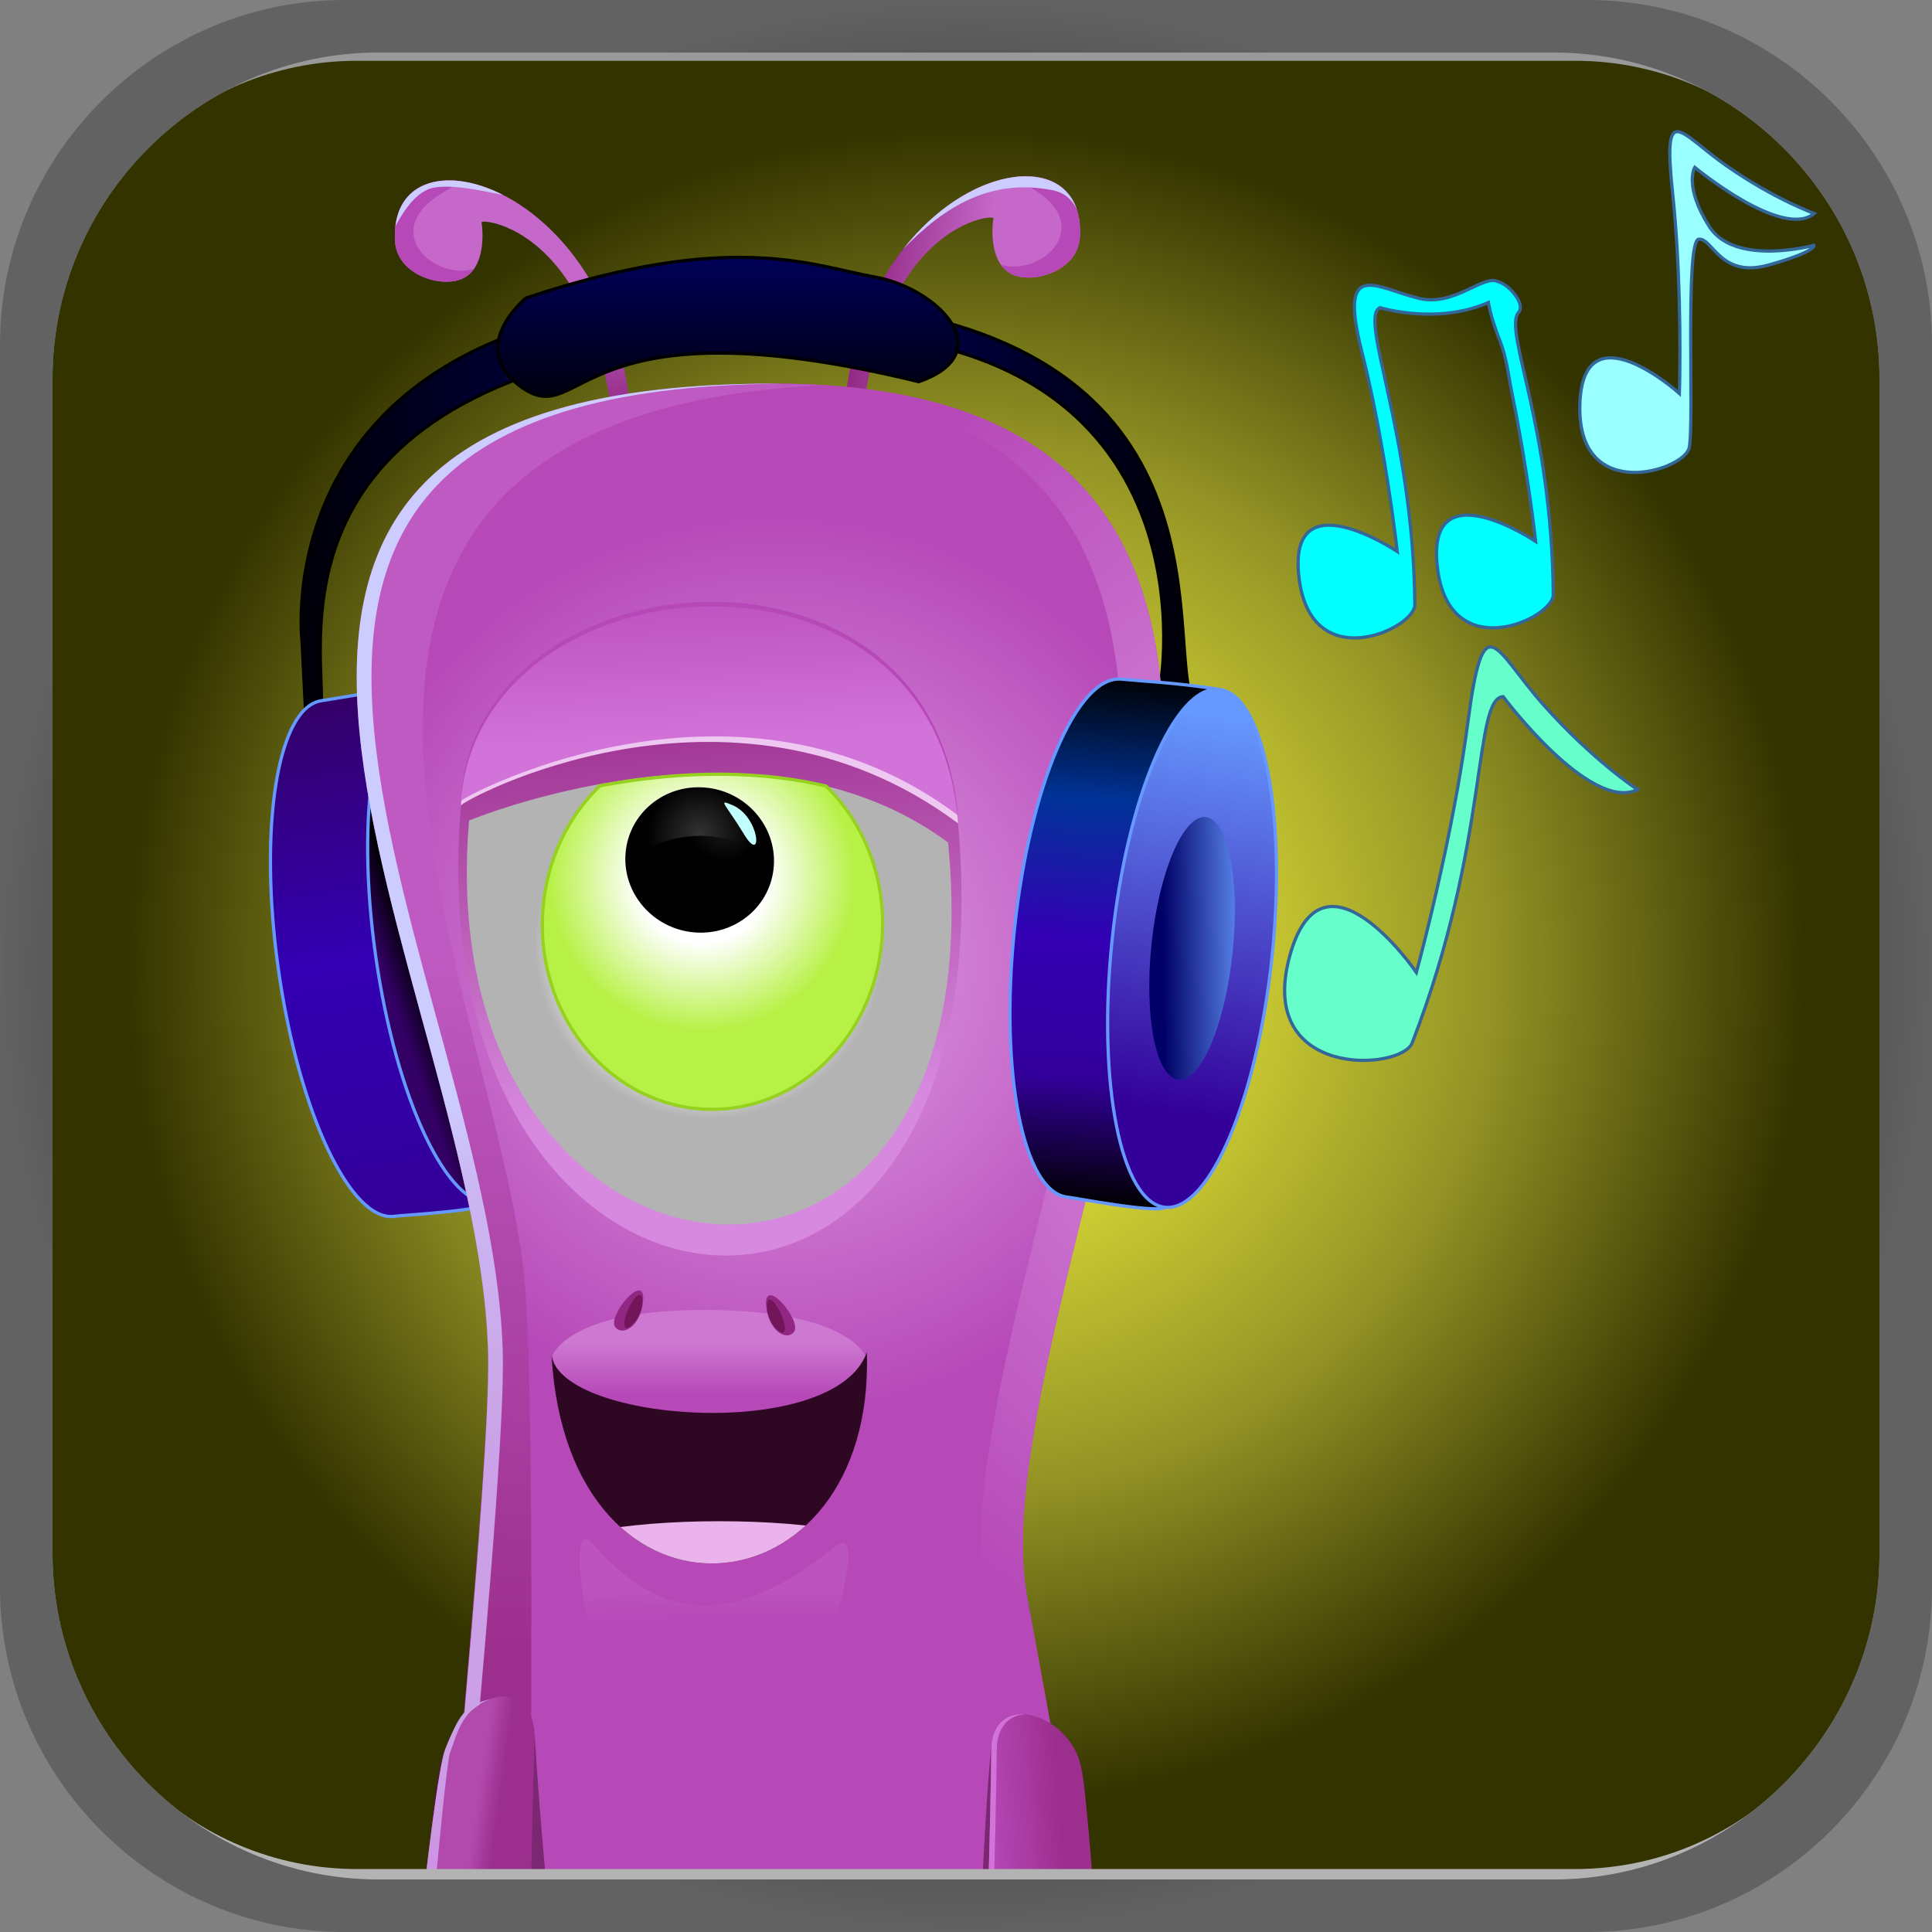 <?xml version="1.0" encoding="UTF-8"?>
<!DOCTYPE svg PUBLIC "-//W3C//DTD SVG 1.1//EN" "http://www.w3.org/Graphics/SVG/1.1/DTD/svg11.dtd">
<!-- Creator: CorelDRAW -->
<svg xmlns="http://www.w3.org/2000/svg" xml:space="preserve" width="1243px" height="1243px" style="shape-rendering:geometricPrecision; text-rendering:geometricPrecision; image-rendering:optimizeQuality; fill-rule:evenodd; clip-rule:evenodd"
viewBox="0 0 231.636 231.636"
 xmlns:xlink="http://www.w3.org/1999/xlink">
 <rect x="0" y="0" width="231.636" height="231.636" fill="#808080" stroke="none"/>
 <defs>
  <style type="text/css">
   <![CDATA[
    .str0 {stroke:black;stroke-width:0.388}
    .str3 {stroke:#336699;stroke-width:0.388}
    .str1 {stroke:#6699FF;stroke-width:0.388}
    .str2 {stroke:#95D11E;stroke-width:0.388}
    .fil38 {fill:none}
    .fil33 {fill:none;fill-rule:nonzero}
    .fil44 {fill:aqua}
    .fil43 {fill:#66FFCC}
    .fil30 {fill:#72155B}
    .fil24 {fill:#7C2772}
    .fil29 {fill:#912783}
    .fil42 {fill:#99FFFF}
    .fil3 {fill:#B648B8}
    .fil19 {fill:#C1FFFF}
    .fil4 {fill:#CCCCFF}
    .fil26 {fill:#D273D9}
    .fil32 {fill:#EAB3EB}
    .fil20 {fill:#EEC8F0}
    .fil31 {fill:#2E0823;fill-rule:nonzero}
    .fil40 {fill:#999999;fill-rule:nonzero}
    .fil39 {fill:#B3B3B3;fill-rule:nonzero}
    .fil5 {fill:url(#id3)}
    .fil37 {fill:url(#id4)}
    .fil34 {fill:url(#id5)}
    .fil6 {fill:url(#id6)}
    .fil23 {fill:url(#id7)}
    .fil36 {fill:url(#id8)}
    .fil8 {fill:url(#id9)}
    .fil35 {fill:url(#id10)}
    .fil14 {fill:url(#id11)}
    .fil28 {fill:url(#id12)}
    .fil13 {fill:url(#id13)}
    .fil25 {fill:url(#id14)}
    .fil11 {fill:url(#id15)}
    .fil1 {fill:url(#id16)}
    .fil2 {fill:url(#id17)}
    .fil12 {fill:url(#id18)}
    .fil27 {fill:url(#id19)}
    .fil21 {fill:url(#id20)}
    .fil22 {fill:url(#id21)}
    .fil7 {fill:url(#id22)}
    .fil41 {fill:url(#id23)}
    .fil10 {fill:url(#id24)}
    .fil0 {fill:url(#id25)}
    .fil16 {fill:url(#id26)}
    .fil18 {fill:url(#id27)}
    .fil15 {fill:url(#id28)}
    .fil9 {fill:url(#id29)}
    .fil17 {fill:url(#id30)}
   ]]>
  </style>
    <clipPath id="id0">
     <path d="M186.261 6.298l-140.883 0c-21.494,0 -39.079,17.585 -39.079,39.077l0 140.883c0,21.494 17.585,39.079 39.079,39.079l140.883 0c21.493,0 39.077,-17.585 39.077,-39.079l0 -140.883c0,-21.493 -17.585,-39.077 -39.077,-39.077z"/>
    </clipPath>
      <clipPath id="id1" style="clip-rule:nonzero">
       <path d="M103.932 162.12c1.034,31.892 -35.773,35.465 -37.805,0.407 1.313,8.055 34.019,10.364 37.805,-0.407z"/>
      </clipPath>
      <clipPath id="id2" style="clip-rule:nonzero">
       <path d="M186.261 6.298l-140.883 0c-21.494,0 -39.079,17.585 -39.079,39.077l0 140.883c0,21.494 17.585,39.079 39.079,39.079l140.883 0c21.493,0 39.077,-17.585 39.077,-39.079l0 -140.883c0,-21.493 -17.585,-39.077 -39.077,-39.077z"/>
      </clipPath>
  <linearGradient id="id3" gradientUnits="userSpaceOnUse" x1="146.961" y1="64.632" x2="31.169" y2="64.632">
   <stop offset="0" style="stop-color:black"/>
   <stop offset="0.478" style="stop-color:#000066"/>
   <stop offset="1" style="stop-color:black"/>
  </linearGradient>
  <linearGradient id="id4" gradientUnits="userSpaceOnUse" x1="87.835" y1="27.499" x2="87.835" y2="51.356">
   <stop offset="0" style="stop-color:#000066"/>
   <stop offset="1" style="stop-color:black"/>
  </linearGradient>
  <linearGradient id="id5" gradientUnits="userSpaceOnUse" x1="130.141" y1="144.423" x2="134.49" y2="80.893">
   <stop offset="0" style="stop-color:black"/>
   <stop offset="0.239" style="stop-color:#33009C"/>
   <stop offset="0.502" style="stop-color:#3300B4"/>
   <stop offset="0.761" style="stop-color:#003399"/>
   <stop offset="1" style="stop-color:black"/>
  </linearGradient>
  <linearGradient id="id6" gradientUnits="userSpaceOnUse" x1="47.404" y1="146.447" x2="38.456" y2="83.393">
   <stop offset="0" style="stop-color:#330099"/>
   <stop offset="0.502" style="stop-color:#3300B4"/>
   <stop offset="1" style="stop-color:#330066"/>
  </linearGradient>
  <linearGradient id="id7" gradientUnits="userSpaceOnUse" x1="54.62" y1="267.294" x2="50.687" y2="207.453">
   <stop offset="0" style="stop-color:#D273D9"/>
   <stop offset="1" style="stop-color:#CBA0E6"/>
  </linearGradient>
  <linearGradient id="id8" gradientUnits="userSpaceOnUse" x1="139.416" y1="114.735" x2="149.995" y2="114.588">
   <stop offset="0" style="stop-color:#000066"/>
   <stop offset="1" style="stop-color:#6699FF"/>
  </linearGradient>
  <linearGradient id="id9" gradientUnits="userSpaceOnUse" x1="56.271" y1="123.721" x2="52.327" y2="97.356">
   <stop offset="0" style="stop-color:#330066"/>
   <stop offset="1" style="stop-color:#663399"/>
  </linearGradient>
  <linearGradient id="id10" gradientUnits="userSpaceOnUse" x1="147.337" y1="85.689" x2="139.743" y2="133.299">
   <stop offset="0" style="stop-color:#6699FF"/>
   <stop offset="1" style="stop-color:#330099"/>
  </linearGradient>
  <linearGradient id="id11" gradientUnits="userSpaceOnUse" x1="79.672" y1="83.063" x2="83.778" y2="133.258">
   <stop offset="0" style="stop-color:#9C2E8D"/>
   <stop offset="1" style="stop-color:#D789DF"/>
  </linearGradient>
  <linearGradient id="id12" gradientUnits="userSpaceOnUse" x1="85.029" y1="160.949" x2="85.029" y2="167.297">
   <stop offset="0" style="stop-color:#CD78D1"/>
   <stop offset="1" style="stop-color:#B648B8"/>
  </linearGradient>
  <linearGradient id="id13" gradientUnits="userSpaceOnUse" x1="85.418" y1="88.802" x2="84.335" y2="65.24">
   <stop offset="0" style="stop-color:#D273D9"/>
   <stop offset="0.451" style="stop-color:#C45EC9"/>
   <stop offset="1" style="stop-color:#B648B8"/>
  </linearGradient>
  <linearGradient id="id14" gradientUnits="userSpaceOnUse" x1="119.796" y1="237.386" x2="128.634" y2="236.771">
   <stop offset="0" style="stop-color:#B648B8"/>
   <stop offset="1" style="stop-color:#9C2E8D"/>
  </linearGradient>
  <linearGradient id="id15" gradientUnits="userSpaceOnUse" x1="56.151" y1="114.486" x2="48.658" y2="199.077">
   <stop offset="0" style="stop-color:#BE5AC1"/>
   <stop offset="1" style="stop-color:#9C2E8D"/>
  </linearGradient>
  <linearGradient id="id16" gradientUnits="userSpaceOnUse" x1="115.578" y1="45.073" x2="101.947" y2="42.708">
   <stop offset="0" style="stop-color:#C568C9"/>
   <stop offset="1" style="stop-color:#912783"/>
  </linearGradient>
  <linearGradient id="id17" gradientUnits="userSpaceOnUse" xlink:href="#id16" x1="71.731" y1="35.301" x2="73.93" y2="49.739">
  </linearGradient>
  <linearGradient id="id18" gradientUnits="userSpaceOnUse" x1="55.043" y1="179.921" x2="44.495" y2="133.856">
   <stop offset="0" style="stop-color:#CBA0E6"/>
   <stop offset="0.761" style="stop-color:#CBB6F2"/>
   <stop offset="1" style="stop-color:#CCCCFF"/>
  </linearGradient>
  <linearGradient id="id19" gradientUnits="userSpaceOnUse" x1="85.772" y1="190.51" x2="85.804" y2="194.685">
   <stop offset="0" style="stop-color:#BC54BE"/>
   <stop offset="1" style="stop-color:#B648B8"/>
  </linearGradient>
  <linearGradient id="id20" gradientUnits="userSpaceOnUse" x1="62.658" y1="236.54" x2="57.931" y2="237.234">
   <stop offset="0" style="stop-color:#7C2772"/>
   <stop offset="1" style="stop-color:#660066"/>
  </linearGradient>
  <linearGradient id="id21" gradientUnits="userSpaceOnUse" x1="54.35" y1="235.448" x2="57.198" y2="235.854">
   <stop offset="0" style="stop-color:#B24AAE"/>
   <stop offset="1" style="stop-color:#9C2E8D"/>
  </linearGradient>
  <linearGradient id="id22" gradientUnits="userSpaceOnUse" x1="48.909" y1="125.269" x2="53.008" y2="123.862">
   <stop offset="0" style="stop-color:#330066"/>
   <stop offset="1" style="stop-color:black"/>
  </linearGradient>
  <radialGradient id="id23" gradientUnits="userSpaceOnUse" cx="115.818" cy="115.818" r="115.818" fx="115.818" fy="115.818">
   <stop offset="0" style="stop-color:black"/>
   <stop offset="0.702" style="stop-color:#313131"/>
   <stop offset="1" style="stop-color:#626262"/>
  </radialGradient>
  <radialGradient id="id24" gradientUnits="userSpaceOnUse" cx="169.615" cy="118.03" r="88.447" fx="169.615" fy="118.03">
   <stop offset="0" style="stop-color:#E0A0E6"/>
   <stop offset="1" style="stop-color:#B648B8"/>
  </radialGradient>
  <radialGradient id="id25" gradientUnits="userSpaceOnUse" cx="115.818" cy="115.818" r="100.758" fx="115.818" fy="115.818">
   <stop offset="0" style="stop-color:#FFFF66"/>
   <stop offset="0.322" style="stop-color:#CCCC33"/>
   <stop offset="0.62" style="stop-color:#949426"/>
   <stop offset="1" style="stop-color:#333300"/>
  </radialGradient>
  <radialGradient id="id26" gradientUnits="userSpaceOnUse" cx="84.196" cy="105.281" r="18.363" fx="84.196" fy="105.281">
   <stop offset="0" style="stop-color:#FEFEFE"/>
   <stop offset="0.42" style="stop-color:white"/>
   <stop offset="1" style="stop-color:#B7F145"/>
  </radialGradient>
  <radialGradient id="id27" gradientUnits="userSpaceOnUse" cx="83.909" cy="100.062" r="6.327" fx="83.909" fy="100.062">
   <stop offset="0" style="stop-color:#333333"/>
   <stop offset="1" style="stop-color:black"/>
  </radialGradient>
  <radialGradient id="id28" gradientUnits="userSpaceOnUse" cx="85.029" cy="113.263" r="20.922" fx="85.029" fy="113.263">
   <stop offset="0" style="stop-color:#FEFEFE"/>
   <stop offset="0.741" style="stop-color:#F2F2F2"/>
   <stop offset="1" style="stop-color:#B3B3B3"/>
  </radialGradient>
  <radialGradient id="id29" gradientUnits="userSpaceOnUse" xlink:href="#id24" cx="93.165" cy="115.612" r="54.895" fx="93.165" fy="115.612">
  </radialGradient>
  <radialGradient id="id30" gradientUnits="userSpaceOnUse" cx="86.85" cy="99.014" r="4.36" fx="86.85" fy="99.014">
   <stop offset="0" style="stop-color:#1A1A1A"/>
   <stop offset="1" style="stop-color:black"/>
  </radialGradient>
 </defs>
 <g id="Layer_x0020_1">
  <g id="_329753696">
   <path id="_329747672" class="fil0" d="M186.261 6.298l-140.883 0c-21.494,0 -39.079,17.585 -39.079,39.077l0 140.883c0,21.494 17.585,39.079 39.079,39.079l140.883 0c21.493,0 39.077,-17.585 39.077,-39.079l0 -140.883c0,-21.493 -17.585,-39.077 -39.077,-39.077z"/>
   <g style="clip-path:url(#id0)">
    <g>
     <g>
      <path id="_3307823601" class="fil1" d="M103.575 68.918c-12.585,-43.523 27.093,-58.171 25.894,-40.413 -0.245,3.62 -4.716,5.339 -7.471,4.623 -3.611,-0.939 -3.031,-6.263 -2.892,-6.952 0.139,-0.689 -19.74,1.34 -15.531,42.742z"/>
      <g>
       <path id="_330781472" class="fil2" d="M73.263 69.413c12.585,-43.523 -27.093,-58.171 -25.894,-40.413 0.245,3.62 4.716,5.339 7.471,4.623 3.611,-0.939 3.031,-6.263 2.892,-6.952 -0.139,-0.689 19.741,1.34 15.531,42.742z"/>
       <path id="_330782960" class="fil3" d="M55.335 21.733c-1.264,0.757 -2.432,1.472 -3.01,1.863 -6.349,4.304 -0.43,9.993 4.498,8.657 -0.451,0.634 -1.088,1.136 -1.983,1.369 -2.755,0.716 -7.226,-1.002 -7.471,-4.623 -0.374,-5.532 3.221,-7.918 7.965,-7.267z"/>
       <path id="_330781256" class="fil4" d="M60.287 23.361c-6.27,-3.181 -12.209,-1.991 -12.875,3.761 0.921,-1.742 2.548,-4.362 4.786,-4.658 2.238,-0.295 4.827,0.251 8.089,0.897z"/>
      </g>
      <path id="_328986896" class="fil5 str0" d="M139.164 81.816c0,0 7.797,-45.616 -49.056,-41.8 -56.853,3.816 -51.616,34.193 -51.563,43.997 0.052,9.804 -1.551,8.315 -1.551,8.315l-0.777 -15.336c0,0 -5.048,-40.767 52.221,-41.156 57.269,-0.388 52.092,34.766 54.001,46.309 1.909,11.542 -3.274,-0.328 -3.274,-0.328z"/>
      <path id="_330779984" class="fil3" d="M121.503 21.238c1.264,0.757 2.432,1.472 3.01,1.863 6.349,4.304 0.43,9.993 -4.498,8.657 0.451,0.634 1.088,1.136 1.983,1.369 2.755,0.716 7.226,-1.002 7.471,-4.623 0.374,-5.532 -3.221,-7.918 -7.965,-7.267z"/>
      <g>
       <path id="_329177848" class="fil6 str1" d="M38.544 84.012c1.561,-0.222 6.929,-1.266 11.656,-1.654 2.014,-0.165 -3.935,8.812 -2.626,12.023 2.09,5.128 3.853,11.796 4.902,19.184 1.981,13.96 9.877,26.215 6.497,30.608 -0.753,0.978 -10.696,1.518 -11.656,1.654 -5.272,0.748 -11.509,-12.483 -13.932,-29.553 -2.423,-17.07 -0.112,-31.514 5.16,-32.262z"/>
       <path id="_329874192" class="fil7 str1" d="M50.201 82.358c5.272,-0.748 11.51,12.483 13.932,29.553 2.422,17.07 0.112,31.514 -5.16,32.262 -5.272,0.748 -11.51,-12.483 -13.932,-29.553 -2.422,-17.07 -0.112,-31.514 5.16,-32.262z"/>
       <path id="_329874264" class="fil8 str1" d="M52.363 97.595c2.673,-0.379 5.835,6.329 7.064,14.984 1.228,8.655 0.057,15.978 -2.616,16.358 -2.673,0.379 -5.835,-6.329 -7.064,-14.984 -1.228,-8.655 -0.057,-15.978 2.616,-16.358z"/>
      </g>
      <path id="_330780080" class="fil9" d="M49.299 271.104c2.424,-23.731 9.235,-91.815 9.235,-107.414 0,-45.483 -52.715,-117.938 34.631,-117.693 87.346,0.245 23.114,108.854 29.996,145.559 1.014,5.408 1.897,10.362 2.664,14.996 -2.985,-1.823 -6.623,-1.403 -6.965,2.733 -0.357,25.662 -1.447,47.475 -3.964,61.818l-65.597 0z"/>
      <path id="_330780272" class="fil10" d="M89.71 46.033c1.131,-0.023 2.274,-0.039 3.455,-0.036 87.346,0.245 23.115,108.854 29.996,145.559 6.848,36.525 8.076,44.253 6.815,79.549l-5.04 0c1.261,-35.295 0.032,-43.024 -6.815,-79.549 -6.839,-36.477 56.528,-143.948 -28.411,-145.523z"/>
      <path id="_330780200" class="fil11" d="M49.299 271.104c2.424,-23.731 9.235,-91.815 9.235,-107.414 0,-46.599 -52.255,-121.231 39.997,-117.513 -76.569,3.973 -39.124,72.298 -35.666,107.005 1.564,15.699 0.556,92.492 0.172,117.921l-13.738 0z"/>
      <path id="_330783440" class="fil3" d="M55.503 101.62c0,0 36.65,8.384 59.402,-2.96 -2.31,-39.204 -64.717,-32.143 -59.402,2.96z"/>
      <path id="_330788096" class="fil12" d="M49.613 268.024c0,0 8.921,-85.361 8.921,-104.334 0,-45.483 -52.715,-117.938 34.631,-117.693 0.19,0.001 0.365,0.011 0.554,0.013 -85.621,0.437 -33.425,72.412 -33.425,117.68 0,18.973 -8.921,104.334 -8.921,104.334l-1.76 0z"/>
      <path id="_330785480" class="fil13" d="M55.503 102.172c0,0 36.65,8.384 59.402,-2.96 -2.31,-39.205 -64.717,-32.143 -59.402,2.96z"/>
      <path id="_330787928" class="fil14" d="M55.319 95.981c0,0 32.765,-17.904 59.469,1.874 7.123,74.282 -65.692,66.661 -59.469,-1.874z"/>
      <path id="_330784568" class="fil15" d="M56.238 98.376c0,0 34.478,-14.368 57.431,2.632 6.382,65.278 -62.51,57.513 -57.431,-2.632z"/>
      <path id="_329049576" class="fil16 str2" d="M71.921 94.214c7.776,-1.46 17.589,-2.221 27.114,0.032 4.586,4.462 7.262,11.128 6.718,18.324 -0.922,12.217 -10.774,21.335 -22.004,20.365 -11.23,-0.97 -19.586,-11.661 -18.664,-23.879 0.449,-5.953 3.019,-11.169 6.835,-14.842z"/>
      <path id="_329051352" class="fil17 str0" d="M84.526 94.616c4.802,0.415 8.408,4.552 8.054,9.24 -0.354,4.688 -4.534,8.152 -9.336,7.737 -4.802,-0.415 -8.408,-4.552 -8.054,-9.24 0.354,-4.688 4.534,-8.152 9.336,-7.737z"/>
      <path id="_329052000" class="fil18" d="M84.526 94.616c4.622,0.399 8.135,4.246 8.077,8.714 -1.851,-1.707 -4.545,-2.871 -7.628,-3.082 -3.973,-0.271 -7.609,1.11 -9.783,3.405 -0.034,-0.427 -0.036,-0.861 -0.003,-1.3 0.354,-4.688 4.534,-8.152 9.336,-7.737z"/>
      <path id="_329049096" class="fil19" d="M87.828 96.537c3.313,1.403 3.66,7.249 1.403,3.528 -2.258,-3.721 -3.306,-4.343 -1.403,-3.528z"/>
      <path id="_329050464" class="fil20" d="M114.797 97.719c-25.971,-19.513 -58.028,-2.872 -59.478,-1.738 -0.009,0.171 -0.032,0.219 -0.051,0.607 -0.454,-0.304 32.149,-18.35 59.596,2.126 -0.05,-0.519 -0.015,-0.522 -0.067,-0.995z"/>
      <path id="_329051088" class="fil21" d="M48.075 271.104c0.931,-17.311 3.224,-56.383 5.182,-61.03 2.525,-5.992 8.633,-7.404 10.854,-1.944 0.774,12.914 3.519,45.688 8.405,62.974l-24.44 0z"/>
      <path id="_329051016" class="fil22" d="M46.295 271.104c1.607,-17.293 5.374,-56.327 7.08,-61.37 2.2,-6.504 10.37,-9.535 10.735,-1.604 -0.845,26.166 -0.758,48.396 1.143,62.974l-18.958 0z"/>
      <path id="_329049816" class="fil23" d="M46.306 271.104c1.652,-17.561 5.54,-57.526 7.069,-61.37 1.966,-4.942 2.686,-5.286 5.627,-6.09 -3.59,1.217 -4.115,3.98 -5.052,6.525 -0.732,1.988 -4.164,43.052 -5.631,60.935l-2.013 0z"/>
      <path id="_329052912" class="fil24" d="M131.406 271.104c-0.017,-17.096 -0.247,-55.346 -1.957,-59.905 -2.212,-5.895 -8.157,-7.284 -10.589,-1.912 -1.363,12.841 -1.663,44.199 -5.282,61.818l17.828 0z"/>
      <path id="_328354744" class="fil25" d="M133.533 271.104c-0.772,-17.215 -2.658,-55.896 -4.185,-60.24 -1.972,-5.607 -9.972,-7.811 -10.488,-1.578 -0.357,25.662 -1.447,47.475 -3.964,61.818l18.637 0z"/>
      <path id="_328355200" class="fil26" d="M122.84 205.537c-2.018,-0.139 -3.749,0.959 -3.98,3.749 -0.356,25.662 -1.447,47.475 -3.963,61.818l0.658 0c2.516,-14.342 3.607,-36.155 3.964,-61.818 0.206,-2.481 1.597,-3.625 3.321,-3.749z"/>
      <path id="_328354096" class="fil27" d="M100.183 185.385c3.364,-2.716 0.148,8.356 0.148,8.356 -0.197,-0.074 -1.541,9.532 -15.114,9.68 -13.573,0.148 -14.959,-9.68 -14.959,-9.68 0,0 -2.23,-12.115 0.949,-8.501 8.143,9.258 16.709,10.047 28.977,0.145z"/>
      <path id="_328351864" class="fil28" d="M99.172 167.377c4.416,-1.37 4.641,-4.861 4.641,-4.861 -0.246,0.074 -1.834,-5.31 -18.79,-5.458 -16.956,-0.148 -18.779,5.458 -18.779,5.458 0,0 0.225,3.493 4.641,4.861 12.529,3.882 15.53,3.958 28.286,0z"/>
      <g>
       <g>
        <path id="_328350160" class="fil29" d="M95.231 159.632c-0.849,1.22 -3.109,0.019 -3.374,-3.111 -0.305,-3.609 4.232,1.708 3.374,3.111z"/>
        <path id="_328352608" class="fil30" d="M94.106 159.148c0.113,1.766 -2.066,-0.473 -2.157,-2.314 -0.134,-2.694 2.044,0.547 2.157,2.314z"/>
       </g>
       <g>
        <path id="_328354576" class="fil29" d="M73.73 159.06c0.849,1.22 3.109,0.019 3.374,-3.111 0.305,-3.609 -4.232,1.708 -3.374,3.111z"/>
        <path id="_327211800" class="fil30" d="M74.855 158.576c-0.113,1.766 2.066,-0.473 2.157,-2.314 0.134,-2.694 -2.044,0.547 -2.157,2.314z"/>
       </g>
      </g>
      <path id="_328353616" class="fil31" d="M103.932 162.12c1.034,31.892 -35.773,35.465 -37.805,0.407 1.313,8.055 34.019,10.364 37.805,-0.407z"/>
     </g>
     <g style="clip-path:url(#id1)">
      <g>
       <ellipse id="_329751296" class="fil32" cx="86.256" cy="186.394" rx="21.075" ry="4.008"/>
      </g>
     </g>
     <g style="clip-path:url(#id2)">
      <path class="fil33" d="M103.932 162.12c1.034,31.892 -35.773,35.465 -37.805,0.407 1.313,8.055 34.019,10.364 37.805,-0.407z"/>
      <path id="_328352728" class="fil4" d="M108.327 29.816c7.521,-9.582 18.514,-11.323 20.756,-4.76 -0.563,-1.139 -1.471,-1.963 -2.866,-2.243 -7.529,-1.506 -13.047,2.033 -17.89,7.003z"/>
      <g>
       <path id="_327610184" class="fil34 str1" d="M134.453 81.43c1.568,0.164 7.029,0.452 11.71,1.222 1.994,0.328 -5.954,7.594 -5.463,11.027 0.784,5.481 0.877,12.378 0.103,19.8 -1.464,14.023 3.224,27.828 -1.121,31.27 -0.968,0.767 -10.745,-1.121 -11.71,-1.222 -5.296,-0.553 -8.138,-14.902 -6.349,-32.05 1.79,-17.148 7.534,-30.601 12.83,-30.048z"/>
       <path id="_329747768" class="fil35 str1" d="M146.163 82.652c5.296,0.553 8.138,14.902 6.349,32.05 -1.79,17.147 -7.534,30.6 -12.83,30.047 -5.296,-0.553 -8.138,-14.902 -6.349,-32.05 1.79,-17.148 7.534,-30.601 12.83,-30.047z"/>
       <path id="_328354384" class="fil36" d="M144.565 97.959c2.685,0.28 4.126,7.555 3.219,16.25 -0.907,8.694 -3.82,15.515 -6.505,15.235 -2.685,-0.28 -4.126,-7.556 -3.219,-16.25 0.907,-8.694 3.82,-15.515 6.505,-15.235z"/>
      </g>
      <path id="_329172488" class="fil37 str0" d="M63.054 35.737c0,0 -7.422,6.077 -0.274,10.848 7.148,4.771 6.317,-10.848 47.373,-0.824 9.886,-3.433 2.239,-11.215 -5.261,-12.547 -7.5,-1.332 -17.121,-5.716 -41.838,2.523z"/>
     </g>
    </g>
   </g>
   <path class="fil38" d="M186.261 6.298l-140.883 0c-21.494,0 -39.079,17.585 -39.079,39.077l0 140.883c0,21.494 17.585,39.079 39.079,39.079l140.883 0c21.493,0 39.077,-17.585 39.077,-39.079l0 -140.883c0,-21.493 -17.585,-39.077 -39.077,-39.077z"/>
   <g>
    <path id="_329746904" class="fil39" d="M42.805 230.18l146.026 0c11.611,0 22.165,-4.68 29.814,-12.22 7.366,-7.26 12.041,-17.176 12.377,-28.12l-4.005 -4.271c-0.334,9.263 -6.494,21.925 -12.742,28.084 -6.532,6.438 -15.539,10.435 -25.445,10.435l-146.026 0c-9.905,0 -18.912,-3.996 -25.445,-10.435 -6.248,-6.159 -12.408,-18.821 -12.742,-28.084l-4.005 4.271c0.336,10.945 5.011,20.86 12.377,28.12 7.649,7.539 18.203,12.22 29.814,12.22z"/>
    <path id="_329748512" class="fil40" d="M42.805 1.196l146.026 0c11.611,0 22.165,4.68 29.814,12.22 7.366,7.26 12.041,17.176 12.377,28.12l-4.005 4.271c-0.334,-9.263 -6.494,-21.925 -12.742,-28.084 -6.532,-6.438 -15.539,-10.435 -25.445,-10.435l-146.026 0c-9.905,0 -18.912,3.996 -25.445,10.435 -6.248,6.159 -12.408,18.821 -12.742,28.084l-4.005 -4.271c0.336,-10.945 5.011,-20.86 12.377,-28.12 7.649,-7.539 18.203,-12.22 29.814,-12.22z"/>
    <path id="_325754920" class="fil41" d="M190.312 0l-148.987 0c-22.729,0 -41.325,18.596 -41.325,41.325l0 148.987c0,22.729 18.596,41.325 41.325,41.325l148.987 0c22.729,0 41.325,-18.596 41.325,-41.325l0 -148.987c0,-22.729 -18.596,-41.325 -41.325,-41.325zm-4.051 6.298l-140.883 0c-21.494,0 -39.079,17.585 -39.079,39.077l0 140.883c0,21.494 17.585,39.079 39.079,39.079l140.883 0c21.493,0 39.077,-17.585 39.077,-39.079l0 -140.883c0,-21.493 -17.585,-39.077 -39.077,-39.077z"/>
   </g>
   <path id="_328721072" class="fil42 str3" d="M217.521 25.592c0,0 -4.707,-1.678 -10.435,-5.654 -5.729,-3.976 -7.762,-8.164 -6.548,3.243 0.225,2.113 0.394,4.267 0.521,6.373 0.558,9.264 0.29,17.616 0.29,17.616 0,0 -11.649,-10.481 -11.935,1.414 -0.285,11.894 12.469,7.874 13.108,5.112 0.639,-2.762 -0.53,-24.892 1.156,-25.02 1.686,-0.128 2.563,4.725 8.376,3.097 5.813,-1.628 5.418,-2.361 5.418,-2.361 0,0 -9.471,2.584 -12.553,-2.271 -3.082,-4.854 -1.724,-7.077 -1.724,-7.077 0,0 10.497,8.702 14.327,5.529z"/>
   <path id="_330785672" class="fil43 str3" d="M196.33 94.668c0,0 -5.334,-3.49 -11.248,-10.135 -5.914,-6.645 -7.182,-12.448 -9.091,2.062 -0.354,2.688 -0.788,5.409 -1.261,8.058 -2.082,11.655 -4.914,21.932 -4.914,21.932 0,0 -11.308,-16.484 -15.223,-1.82 -3.915,14.664 13.416,13.635 14.724,10.263 9.274,-23.908 7.288,-41.309 10.902,-41.505 0,0 10.412,13.933 16.111,11.144z"/>
   <path id="_324879296" class="fil44 str3" d="M179.636 33.78c-1.775,-0.954 -5.25,3.028 -9.51,1.989 -5.16,-1.259 -9.709,-4.9 -6.856,6.379 0.528,2.089 1.007,4.227 1.436,6.323 1.887,9.221 2.814,17.644 2.814,17.644 0,0 -13.196,-8.853 -11.779,3.129 1.417,11.982 13.916,6.129 13.892,3.254 -0.175,-20.384 -6.789,-34.403 -4.177,-35.61 0,0 6.831,2.098 12.996,-0.62 0.176,1.103 0.611,2.622 1.413,4.673 0.785,2.007 1.007,4.227 1.436,6.323 1.887,9.221 2.814,17.644 2.814,17.644 0,0 -13.196,-8.853 -11.779,3.129 1.417,11.982 13.916,6.129 13.892,3.254 -0.175,-20.384 -6.052,-31.709 -4.142,-33.861 0.827,-0.932 -1.069,-3.278 -2.449,-3.65z"/>
  </g>
 </g>
</svg>
